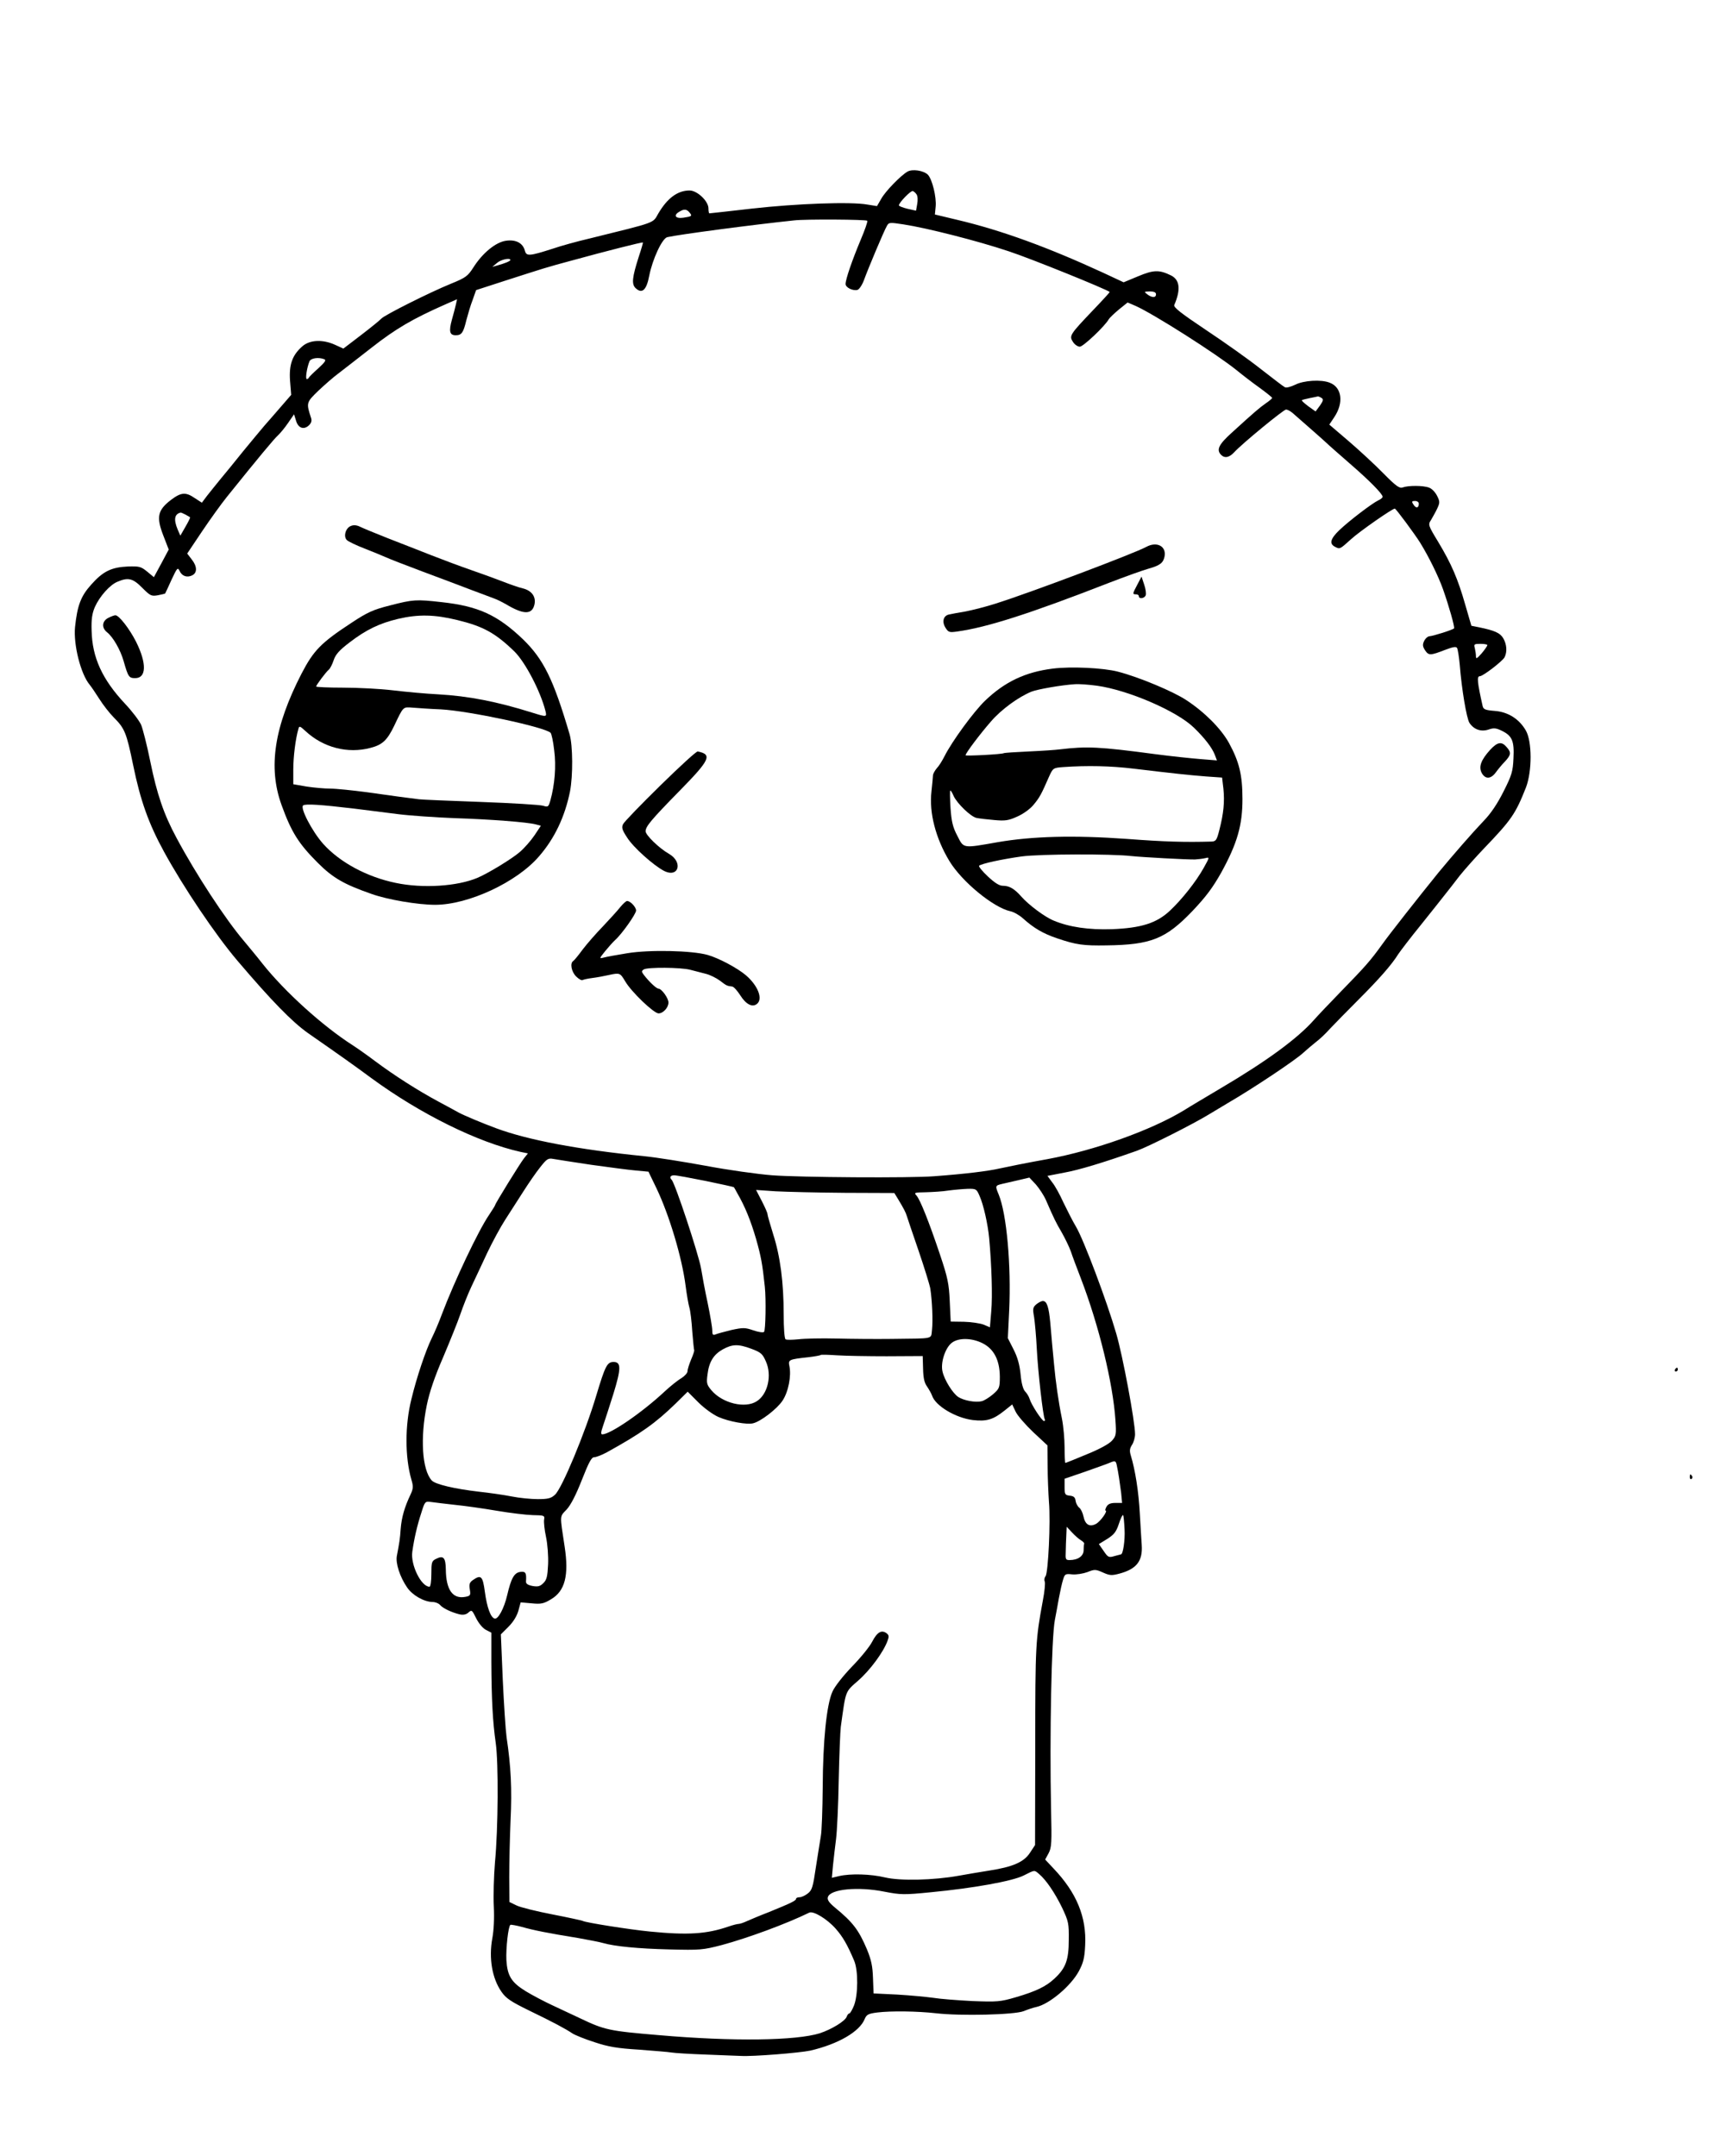 <?xml version="1.0" standalone="no"?>
<!DOCTYPE svg PUBLIC "-//W3C//DTD SVG 20010904//EN"
 "http://www.w3.org/TR/2001/REC-SVG-20010904/DTD/svg10.dtd">
<svg version="1.0" xmlns="http://www.w3.org/2000/svg"
 width="900pt" height="1132pt" viewBox="0 0 900 1132"
 preserveAspectRatio="xMidYMid meet">

<g transform="translate(0,1132) scale(0.1,-0.1)"
fill="#000000" stroke="none">
<path d="M4765 10419 c-36 -21 -116 -103 -138 -143 l-22 -38 -50 8 c-88 16
-375 5 -606 -21 -121 -14 -222 -25 -224 -25 -3 0 -5 12 -5 26 0 38 -59 94 -99
94 -63 0 -117 -40 -165 -122 -29 -51 -8 -43 -356 -129 -69 -16 -159 -41 -199
-55 -122 -39 -137 -40 -145 -10 -10 40 -48 60 -100 52 -54 -8 -123 -65 -171
-141 -29 -45 -40 -53 -116 -84 -113 -46 -352 -166 -367 -184 -7 -8 -55 -47
-106 -86 l-93 -71 -44 20 c-64 29 -130 26 -169 -6 -55 -47 -73 -97 -67 -183
l6 -74 -52 -60 c-29 -33 -68 -79 -88 -101 -20 -23 -70 -84 -113 -136 -42 -52
-95 -118 -119 -146 -23 -28 -54 -67 -70 -87 l-27 -36 -37 24 c-48 33 -72 31
-126 -10 -69 -53 -77 -89 -40 -185 l29 -75 -39 -73 -39 -72 -35 29 c-33 27
-42 29 -102 27 -86 -4 -130 -25 -192 -95 -55 -61 -73 -110 -85 -223 -9 -93 30
-247 77 -303 9 -11 32 -45 51 -75 19 -30 53 -74 75 -96 58 -58 67 -80 102
-250 38 -186 81 -307 162 -455 101 -185 271 -438 387 -574 178 -209 285 -319
370 -379 171 -119 236 -165 335 -238 256 -187 556 -335 780 -385 l39 -8 -20
-25 c-22 -28 -152 -239 -152 -246 0 -3 -15 -26 -32 -52 -55 -80 -181 -345
-248 -522 -15 -41 -39 -97 -53 -125 -31 -63 -79 -204 -107 -321 -34 -136 -34
-303 0 -421 11 -36 10 -48 -4 -78 -31 -65 -47 -119 -52 -180 -4 -58 -7 -73
-20 -142 -8 -39 16 -112 54 -167 28 -41 88 -75 133 -76 15 0 32 -7 39 -15 15
-18 62 -40 104 -50 19 -4 34 -1 46 10 17 15 19 13 40 -30 13 -26 34 -52 51
-61 l29 -15 0 -157 c1 -192 7 -310 23 -422 15 -105 13 -449 -4 -627 -6 -73 -9
-177 -6 -232 3 -62 0 -124 -8 -167 -19 -104 -1 -210 48 -280 24 -35 50 -52
146 -99 126 -61 188 -94 227 -120 14 -9 66 -30 116 -46 72 -24 119 -32 232
-39 77 -6 155 -12 171 -15 17 -3 100 -8 185 -11 85 -3 166 -7 180 -7 61 -4
310 16 365 28 146 34 258 99 285 165 10 24 19 29 66 35 73 9 211 7 309 -4 129
-15 412 -8 460 11 22 9 52 19 67 22 68 15 181 110 223 188 23 43 30 69 33 135
8 149 -45 277 -166 404 l-44 47 18 33 c16 30 17 56 13 229 -8 385 2 903 20
996 5 27 15 78 21 114 7 36 16 79 22 97 9 30 12 32 48 28 22 -2 58 4 80 12 37
15 43 15 81 -2 36 -16 46 -17 87 -6 90 24 123 66 117 151 -2 25 -6 99 -10 165
-6 113 -24 228 -47 303 -8 26 -6 38 6 57 9 13 16 39 16 56 0 65 -65 414 -99
529 -49 169 -171 493 -211 560 -18 30 -47 88 -66 127 -18 40 -44 88 -59 106
l-25 34 88 17 c77 14 201 51 382 115 59 21 293 139 375 189 28 17 75 45 105
63 126 73 353 224 393 262 18 16 48 42 66 56 19 14 53 46 75 71 23 24 91 94
152 155 106 106 172 181 206 236 10 15 63 85 120 155 57 71 114 143 128 161
14 17 47 60 74 95 28 35 87 101 132 148 141 147 162 178 217 317 32 85 32 241
-1 298 -35 61 -94 98 -164 103 -49 4 -59 8 -63 26 -28 125 -31 156 -15 156 17
0 118 78 130 99 15 29 12 69 -7 101 -16 27 -44 40 -127 57 l-40 8 -32 110
c-39 137 -73 215 -142 330 -53 87 -54 91 -38 115 8 14 23 40 32 59 15 32 15
38 0 68 -9 18 -27 38 -42 43 -30 12 -110 12 -139 1 -16 -6 -35 7 -100 73 -44
45 -126 121 -182 169 l-103 88 26 39 c51 76 40 157 -24 181 -45 18 -137 12
-182 -11 -23 -11 -46 -17 -53 -13 -7 3 -64 47 -127 96 -63 50 -193 142 -288
205 -133 89 -171 119 -166 131 35 81 29 132 -17 155 -61 30 -91 30 -172 -4
l-77 -32 -107 50 c-291 134 -534 223 -767 278 l-117 28 4 41 c5 50 -18 144
-41 168 -23 22 -81 31 -107 16z m48 -120 c6 -9 7 -31 3 -51 l-6 -34 -45 10
c-25 6 -45 14 -45 18 0 14 63 79 73 75 6 -2 15 -10 20 -18z m-1193 -94 c16
-19 14 -21 -32 -28 -42 -6 -54 13 -20 32 24 15 38 13 52 -4z m934 -44 c3 -4
-13 -49 -35 -101 -44 -105 -79 -206 -79 -231 0 -18 37 -37 62 -31 9 2 24 24
34 50 22 61 106 261 121 286 10 19 15 19 87 8 124 -19 391 -87 552 -141 116
-38 516 -200 531 -214 1 -1 -39 -45 -89 -97 -120 -126 -125 -133 -104 -165 9
-14 25 -25 36 -25 18 0 132 108 152 144 4 7 28 30 53 51 l46 37 42 -18 c94
-42 422 -250 531 -338 28 -23 81 -64 119 -91 37 -27 67 -51 67 -54 0 -3 -15
-16 -33 -28 -34 -24 -60 -46 -174 -150 -73 -65 -88 -94 -61 -121 19 -19 43
-14 69 14 41 45 259 224 272 224 7 0 22 -8 33 -17 11 -10 51 -45 89 -78 38
-33 78 -69 90 -80 11 -11 67 -60 122 -108 103 -89 173 -160 173 -175 0 -5 -10
-13 -23 -19 -32 -15 -154 -108 -204 -156 -47 -45 -54 -71 -24 -87 27 -14 25
-15 86 40 45 41 216 160 229 160 6 0 107 -137 133 -179 45 -73 95 -174 120
-244 31 -88 63 -200 58 -206 -8 -8 -110 -40 -128 -41 -9 0 -22 -11 -29 -25 -9
-19 -8 -29 5 -49 19 -28 27 -28 107 3 40 15 56 18 61 9 4 -7 10 -46 14 -88 10
-128 36 -282 51 -305 23 -35 61 -48 100 -35 28 10 41 8 71 -7 53 -26 65 -53
60 -145 -3 -68 -9 -88 -52 -173 -32 -64 -67 -116 -103 -153 -62 -65 -163 -181
-239 -273 -102 -126 -259 -325 -297 -379 -59 -82 -87 -114 -210 -240 -61 -63
-128 -133 -147 -155 -86 -97 -247 -215 -484 -355 -77 -46 -167 -99 -200 -120
-172 -104 -466 -209 -714 -255 -102 -18 -215 -41 -251 -49 -61 -14 -182 -29
-345 -41 -124 -10 -705 -6 -850 5 -77 6 -234 28 -350 50 -115 21 -259 44 -320
50 -349 35 -613 85 -780 147 -73 27 -168 67 -196 82 -9 5 -56 31 -105 57 -110
59 -235 139 -334 213 -41 31 -95 69 -120 85 -156 100 -354 279 -471 426 -28
36 -73 90 -98 120 -98 115 -253 352 -354 541 -67 124 -103 230 -138 402 -17
84 -39 170 -48 192 -10 22 -48 72 -84 110 -120 128 -173 243 -176 385 -2 60 3
90 17 123 25 56 79 117 119 133 56 24 81 18 130 -32 42 -42 48 -45 82 -39 20
4 37 8 38 9 1 1 16 33 33 71 30 64 33 68 43 48 12 -28 40 -37 67 -23 27 14 25
48 -4 84 l-23 30 77 115 c43 64 102 146 131 182 168 209 249 306 269 324 12
11 36 40 53 65 l31 45 10 -32 c11 -40 40 -51 67 -27 13 12 17 24 13 38 -27 82
-26 83 39 146 34 32 80 72 102 88 22 17 101 78 175 136 129 101 216 152 393
230 l57 25 -6 -27 c-3 -15 -13 -51 -21 -80 -17 -62 -12 -82 20 -82 31 0 40 13
56 80 8 30 22 78 33 106 l18 51 148 48 c218 70 216 70 357 108 182 50 368 97
371 94 1 -1 -8 -33 -21 -72 -36 -112 -40 -148 -16 -169 33 -30 56 -8 70 66 17
87 68 197 95 203 62 14 438 64 666 88 60 7 380 5 384 -2z m-1874 -206 c0 -6
-30 -18 -70 -29 l-25 -7 24 20 c21 19 71 29 71 16z m3390 -180 c0 -19 -21 -19
-46 0 -18 14 -17 14 14 15 22 0 32 -5 32 -15z m-4367 -341 c11 -4 3 -16 -31
-47 -26 -23 -48 -45 -50 -49 -2 -5 -7 -8 -11 -8 -9 0 1 62 14 93 7 17 48 23
78 11z m5236 -203 c11 -7 10 -14 -8 -40 l-23 -31 -38 27 c-21 16 -37 30 -34
32 2 2 21 7 41 11 21 4 40 8 43 9 3 0 11 -3 19 -8z m511 -555 c0 -24 -15 -26
-28 -5 -11 16 -9 19 8 19 11 0 20 -6 20 -14z m-6477 -57 c12 -7 24 -13 25 -15
2 -1 -9 -23 -24 -49 l-27 -47 -14 32 c-22 53 -17 81 15 89 2 1 13 -4 25 -10z
m6837 -686 c-1 -5 -14 -24 -30 -43 -25 -28 -30 -31 -30 -15 0 11 -3 30 -6 43
-6 20 -3 22 30 22 20 0 36 -3 36 -7z m-4705 -2728 c94 -13 199 -27 235 -30
l65 -6 42 -87 c67 -140 134 -363 153 -512 6 -47 15 -98 20 -115 5 -16 12 -73
15 -125 4 -52 9 -97 10 -98 2 -2 -5 -24 -16 -49 -10 -24 -19 -52 -19 -62 0 -9
-15 -25 -32 -36 -18 -10 -58 -42 -88 -70 -119 -111 -284 -224 -327 -225 -9 0
-8 11 3 43 8 23 33 100 55 170 41 133 41 167 1 167 -34 0 -44 -20 -91 -176
-58 -195 -181 -490 -217 -521 -20 -19 -37 -23 -90 -23 -36 0 -97 6 -137 14
-40 8 -117 19 -172 25 -130 15 -230 39 -248 59 -51 56 -61 224 -26 395 14 69
42 151 86 252 35 83 76 184 90 225 14 41 40 107 58 145 18 39 56 118 83 177
28 59 71 138 95 175 24 38 67 104 95 148 28 44 68 102 89 128 34 43 41 48 68
43 16 -3 107 -17 200 -31z m602 -85 c81 -17 147 -31 147 -33 1 -1 9 -15 18
-32 40 -69 70 -143 98 -239 26 -92 33 -129 46 -251 7 -66 4 -229 -4 -237 -5
-5 -30 -1 -56 8 -44 15 -54 15 -115 2 -36 -9 -74 -19 -83 -23 -15 -6 -18 -2
-18 21 0 15 -11 80 -24 143 -14 64 -29 146 -35 183 -13 74 -136 446 -154 464
-13 13 -7 24 13 24 12 0 87 -14 167 -30z m1785 -100 c43 -99 52 -117 83 -170
17 -30 39 -75 48 -100 8 -25 32 -88 52 -140 96 -250 169 -552 182 -745 5 -75
4 -83 -18 -108 -15 -17 -66 -45 -133 -72 -59 -25 -110 -45 -112 -45 -2 0 -4
36 -4 80 0 45 -6 113 -14 153 -19 93 -33 195 -41 282 -4 39 -8 86 -10 105 -2
19 -6 71 -10 115 -8 85 -18 115 -39 115 -8 0 -23 -8 -34 -17 -19 -16 -20 -24
-12 -68 4 -27 11 -102 14 -165 6 -120 33 -357 42 -371 3 -5 1 -9 -4 -9 -11 0
-67 86 -76 117 -4 13 -15 30 -24 39 -10 11 -19 43 -23 89 -5 50 -16 90 -37
131 l-30 59 7 144 c11 239 -13 508 -55 610 -19 46 -19 47 19 56 17 4 57 13 87
20 l55 13 34 -36 c18 -21 42 -57 53 -82z m-349 23 c21 -46 44 -149 51 -223 13
-142 18 -305 11 -383 l-7 -85 -33 14 c-18 7 -65 14 -103 15 l-70 1 -5 107 c-4
92 -11 125 -51 244 -60 179 -104 287 -123 310 -15 16 -12 17 48 18 35 1 89 4
119 9 30 4 76 8 101 9 44 1 47 -1 62 -36z m-707 15 l260 -1 19 -31 c32 -53 41
-71 47 -91 3 -11 31 -92 61 -180 30 -88 58 -178 62 -200 10 -67 14 -167 9
-215 -7 -52 18 -46 -214 -49 -80 -1 -209 0 -288 2 -78 2 -168 0 -200 -4 -31
-3 -61 -4 -67 0 -6 3 -10 59 -10 131 0 167 -18 305 -55 420 -16 52 -30 100
-30 106 0 7 -14 38 -30 69 l-30 58 102 -7 c57 -3 220 -7 364 -8z m724 -790
c59 -30 89 -88 90 -174 0 -58 -2 -64 -35 -93 -20 -17 -47 -34 -60 -37 -32 -8
-93 3 -123 22 -29 19 -73 89 -83 134 -11 46 14 123 48 150 35 28 106 27 163
-2z m-1214 -29 c50 -19 58 -26 76 -67 32 -72 10 -171 -48 -208 -61 -40 -181
-11 -239 58 -24 29 -26 37 -20 82 8 67 32 105 80 132 51 28 81 29 151 3z m714
-39 l185 1 2 -67 c1 -49 7 -74 21 -93 10 -15 22 -36 26 -47 17 -54 124 -118
215 -129 72 -8 106 2 166 50 l40 32 18 -38 c10 -21 52 -69 93 -108 l74 -69 1
-109 c0 -59 4 -144 7 -189 9 -103 -4 -372 -18 -389 -6 -7 -8 -20 -4 -28 3 -9
-1 -53 -10 -99 -38 -206 -40 -229 -40 -759 l-1 -525 -27 -41 c-32 -49 -91 -74
-213 -93 -44 -7 -116 -19 -160 -27 -132 -24 -309 -28 -388 -9 -75 18 -181 21
-241 7 l-38 -9 6 66 c4 37 11 99 16 137 5 39 12 178 14 310 3 132 8 258 11
280 27 195 22 181 91 242 63 55 132 149 154 208 9 24 8 31 -5 41 -26 19 -49 6
-75 -44 -13 -26 -61 -85 -107 -132 -47 -49 -91 -105 -102 -131 -31 -69 -50
-260 -51 -501 -1 -117 -5 -234 -10 -258 -4 -25 -16 -98 -26 -163 -15 -103 -20
-120 -42 -137 -14 -11 -33 -20 -43 -20 -11 0 -19 -4 -19 -8 0 -10 -25 -22
-140 -69 -47 -18 -99 -40 -117 -48 -17 -8 -37 -15 -44 -15 -7 0 -31 -6 -54
-14 -114 -39 -212 -46 -413 -26 -103 10 -339 47 -353 56 -4 2 -76 18 -159 34
-83 16 -168 37 -188 47 l-37 18 -1 130 c0 72 3 207 7 300 8 162 2 282 -21 435
-5 36 -14 172 -20 302 l-10 238 40 40 c25 25 44 56 52 84 l12 44 57 -5 c50 -5
64 -2 102 21 74 43 95 126 72 276 -26 171 -27 156 10 195 22 24 49 76 80 155
37 94 51 120 65 120 11 0 41 12 67 26 179 99 254 152 361 256 l63 62 57 -57
c31 -31 79 -65 105 -76 55 -24 149 -41 181 -33 40 9 127 76 155 119 31 46 47
131 36 182 -7 33 -2 35 100 46 33 4 62 9 65 12 2 2 40 1 85 -2 44 -3 163 -5
265 -5z m1204 -572 c9 -41 16 -92 23 -145 l5 -53 -35 0 c-26 0 -39 -6 -47 -20
-6 -11 -8 -20 -5 -20 14 0 -26 -57 -50 -70 -34 -18 -57 -4 -66 40 -4 19 -14
39 -22 45 -8 6 -17 22 -19 35 -2 19 -10 26 -30 28 -26 3 -28 7 -28 46 l0 43
108 37 c59 21 116 41 127 46 30 13 34 12 39 -12z m-3476 -208 c51 -5 150 -19
220 -31 70 -12 155 -22 190 -23 60 -1 63 -2 59 -24 -2 -13 2 -53 10 -90 8 -37
13 -102 11 -144 -3 -63 -7 -82 -25 -99 -17 -17 -28 -20 -57 -15 -25 5 -35 12
-34 24 3 45 -2 53 -29 50 -33 -4 -49 -33 -70 -123 -16 -69 -48 -128 -66 -122
-21 6 -40 59 -51 140 -11 83 -20 92 -63 62 -17 -12 -21 -22 -16 -49 5 -30 3
-34 -23 -39 -67 -13 -102 37 -103 144 -1 63 -13 75 -52 55 -22 -11 -24 -18
-24 -79 0 -38 -4 -67 -10 -67 -44 1 -100 116 -90 184 10 71 26 139 47 203 19
61 20 62 51 58 18 -3 74 -9 125 -15z m3517 -130 c3 -55 -8 -130 -19 -130 0 0
-16 -4 -34 -9 -30 -9 -34 -7 -57 27 l-25 36 44 27 c36 23 47 37 61 79 9 28 19
49 22 46 3 -2 6 -36 8 -76z m-229 -56 c10 -6 18 -14 17 -18 -2 -3 -3 -19 -3
-34 0 -31 -30 -52 -74 -52 -20 0 -22 4 -20 43 0 23 2 62 3 87 l2 45 28 -30
c15 -16 36 -35 47 -41z m-220 -1752 c37 -31 83 -99 121 -177 34 -72 36 -83 35
-169 0 -105 -16 -148 -74 -202 -44 -42 -98 -68 -204 -99 -82 -24 -98 -25 -229
-20 -77 4 -169 11 -205 17 -36 5 -121 13 -189 17 l-124 6 -3 80 c-2 63 -9 96
-32 152 -43 101 -73 141 -168 219 -30 25 -41 40 -37 54 11 43 159 57 298 29
83 -16 101 -17 241 -3 221 21 429 58 489 88 60 30 55 30 81 8z m-1068 -287
c37 -42 61 -83 97 -168 22 -51 21 -181 -1 -236 -9 -22 -20 -41 -24 -41 -5 0
-11 -8 -14 -17 -8 -23 -78 -66 -141 -87 -125 -39 -454 -44 -845 -10 -262 22
-285 27 -415 89 -38 18 -104 49 -145 68 -41 19 -104 52 -140 74 -75 46 -96 81
-101 163 -3 62 10 178 21 185 3 2 31 -3 61 -11 59 -17 139 -33 294 -58 55 -10
114 -21 130 -26 62 -18 186 -30 350 -34 161 -4 175 -3 275 23 137 37 338 111
459 170 22 11 95 -34 139 -84z"/>
<path d="M1843 8559 c-28 -10 -41 -55 -22 -74 8 -8 50 -28 94 -45 44 -17 94
-38 110 -45 17 -8 104 -42 195 -76 91 -34 206 -77 255 -96 50 -19 104 -39 120
-45 17 -6 44 -20 60 -29 93 -56 138 -57 151 -4 10 41 -13 74 -60 86 -23 5 -70
22 -106 36 -36 14 -110 41 -165 60 -55 19 -149 54 -210 78 -60 24 -164 64
-230 90 -66 26 -131 53 -145 60 -16 8 -33 10 -47 4z"/>
<path d="M6019 8449 c-62 -34 -611 -241 -789 -297 -52 -17 -124 -35 -160 -42
-36 -6 -75 -13 -87 -16 -30 -6 -38 -39 -18 -70 15 -24 21 -25 63 -19 157 22
381 94 797 256 83 32 175 65 207 74 60 17 76 30 83 64 10 54 -41 80 -96 50z"/>
<path d="M5972 8251 c-26 -49 -26 -51 -7 -51 8 0 15 -4 15 -10 0 -16 30 -12
36 5 3 8 0 33 -8 56 l-14 42 -22 -42z"/>
<path d="M2049 8142 c-91 -23 -119 -36 -204 -92 -160 -105 -198 -144 -262
-267 -143 -278 -176 -491 -105 -688 52 -144 90 -204 191 -305 80 -80 139 -113
282 -163 84 -30 243 -57 334 -57 174 0 428 118 545 254 82 94 136 208 163 341
16 83 15 240 -2 300 -85 289 -137 394 -245 499 -134 128 -235 174 -428 195
-133 15 -148 14 -269 -17z m352 -77 c136 -33 200 -68 300 -165 57 -56 137
-209 163 -312 8 -33 7 -33 -70 -9 -185 58 -334 87 -494 96 -63 3 -170 13 -237
21 -67 8 -185 14 -262 14 -78 0 -141 3 -141 6 0 7 52 77 67 89 7 6 18 28 25
49 10 30 29 52 83 93 87 67 158 101 255 124 107 25 192 23 311 -6z m-86 -469
c148 -8 546 -93 576 -123 5 -5 14 -46 19 -92 11 -83 3 -180 -20 -263 -10 -34
-12 -36 -38 -28 -15 5 -162 14 -327 20 -165 6 -311 12 -325 14 -51 6 -139 18
-273 37 -76 10 -163 19 -193 19 -30 0 -86 5 -125 11 l-69 12 0 77 c0 68 12
163 27 214 4 16 8 15 36 -11 94 -88 223 -121 343 -89 62 16 87 40 123 114 50
105 46 101 98 97 27 -2 93 -7 148 -9z m-455 -521 c63 -8 167 -21 230 -29 63
-8 196 -17 295 -21 188 -6 385 -21 429 -33 l26 -7 -34 -51 c-19 -28 -54 -68
-78 -88 -41 -35 -162 -109 -220 -134 -106 -45 -288 -57 -430 -27 -151 31 -294
108 -381 205 -58 65 -123 190 -105 202 14 9 91 4 268 -17z"/>
<path d="M570 8077 c-35 -17 -38 -53 -7 -77 31 -25 69 -91 86 -150 24 -84 28
-90 61 -90 59 0 61 77 5 190 -35 69 -90 140 -109 140 -6 0 -22 -6 -36 -13z"/>
<path d="M5528 7810 c-144 -18 -252 -69 -356 -169 -59 -57 -172 -211 -212
-290 -12 -24 -30 -53 -41 -64 -10 -12 -19 -28 -20 -36 0 -9 -4 -47 -8 -86 -13
-111 22 -246 94 -365 66 -109 232 -245 321 -264 18 -4 46 -20 64 -36 59 -53
107 -81 181 -106 100 -34 138 -39 259 -37 234 3 311 34 451 180 72 76 107 123
152 203 84 153 111 248 111 385 0 127 -17 196 -71 295 -41 74 -127 161 -223
224 -69 46 -251 122 -360 150 -76 20 -247 28 -342 16z m233 -90 c164 -23 419
-133 508 -220 57 -55 96 -106 110 -143 l11 -29 -87 7 c-49 4 -155 15 -238 26
-293 39 -357 42 -500 25 -22 -3 -96 -8 -164 -11 -68 -3 -127 -7 -130 -9 -10
-6 -201 -16 -201 -11 0 11 77 113 133 177 55 64 145 129 213 157 33 13 161 35
227 39 21 2 74 -2 118 -8z m189 -435 c209 -25 291 -34 381 -41 l86 -6 7 -59
c7 -68 1 -129 -21 -215 -14 -55 -18 -61 -42 -62 -138 -4 -247 -1 -445 14 -279
20 -495 14 -676 -17 -187 -33 -179 -34 -213 33 -24 45 -31 75 -36 147 -3 50
-4 91 -1 91 3 0 11 -13 17 -28 19 -41 91 -110 121 -116 15 -3 57 -8 93 -11 56
-5 74 -3 120 18 32 14 68 40 86 62 31 37 41 55 81 147 21 46 22 47 74 51 128
9 252 6 368 -8z m-10 -459 c55 -6 294 -19 335 -18 17 1 41 4 54 7 23 6 23 5
-9 -52 -41 -73 -114 -165 -178 -225 -69 -64 -149 -90 -304 -96 -121 -4 -224
11 -305 45 -47 19 -131 82 -170 126 -37 42 -63 57 -98 57 -18 0 -43 16 -78 49
-29 27 -49 52 -46 56 11 11 123 35 224 49 97 13 473 14 575 2z"/>
<path d="M7825 7384 c-49 -54 -62 -90 -44 -123 19 -33 48 -31 74 5 11 15 32
41 48 57 32 35 33 47 8 75 -26 31 -48 27 -86 -14z"/>
<path d="M3467 7196 c-101 -99 -189 -190 -195 -202 -9 -18 -6 -30 21 -71 32
-51 136 -144 192 -174 78 -41 104 45 27 89 -51 29 -122 98 -122 118 0 25 28
59 179 213 160 163 172 190 95 206 -7 2 -95 -79 -197 -179z"/>
<path d="M3257 6558 c-14 -18 -55 -63 -91 -101 -36 -37 -84 -92 -106 -121 -22
-30 -44 -57 -50 -61 -18 -11 -10 -56 15 -81 14 -14 29 -22 34 -19 6 3 29 8 53
11 24 3 61 10 83 15 60 13 61 12 88 -33 32 -55 150 -168 175 -168 24 0 52 30
52 57 0 23 -36 73 -53 73 -11 1 -47 34 -77 73 -12 16 -12 20 1 28 20 12 193
11 243 -2 22 -6 59 -15 81 -21 22 -5 56 -22 75 -36 35 -27 38 -28 64 -31 8 0
27 -21 43 -46 30 -48 64 -65 88 -45 32 26 5 95 -57 149 -44 38 -145 92 -203
108 -82 23 -303 28 -420 9 -55 -9 -111 -19 -125 -23 -24 -6 -24 -6 7 33 17 21
41 48 53 59 35 31 110 137 110 155 0 18 -30 50 -47 50 -6 0 -22 -15 -36 -32z"/>
<path d="M8795 4130 c-3 -5 -1 -10 4 -10 6 0 11 5 11 10 0 6 -2 10 -4 10 -3 0
-8 -4 -11 -10z"/>
<path d="M8873 3565 c0 -8 4 -12 9 -9 5 3 6 10 3 15 -9 13 -12 11 -12 -6z"/>
</g>
</svg>
